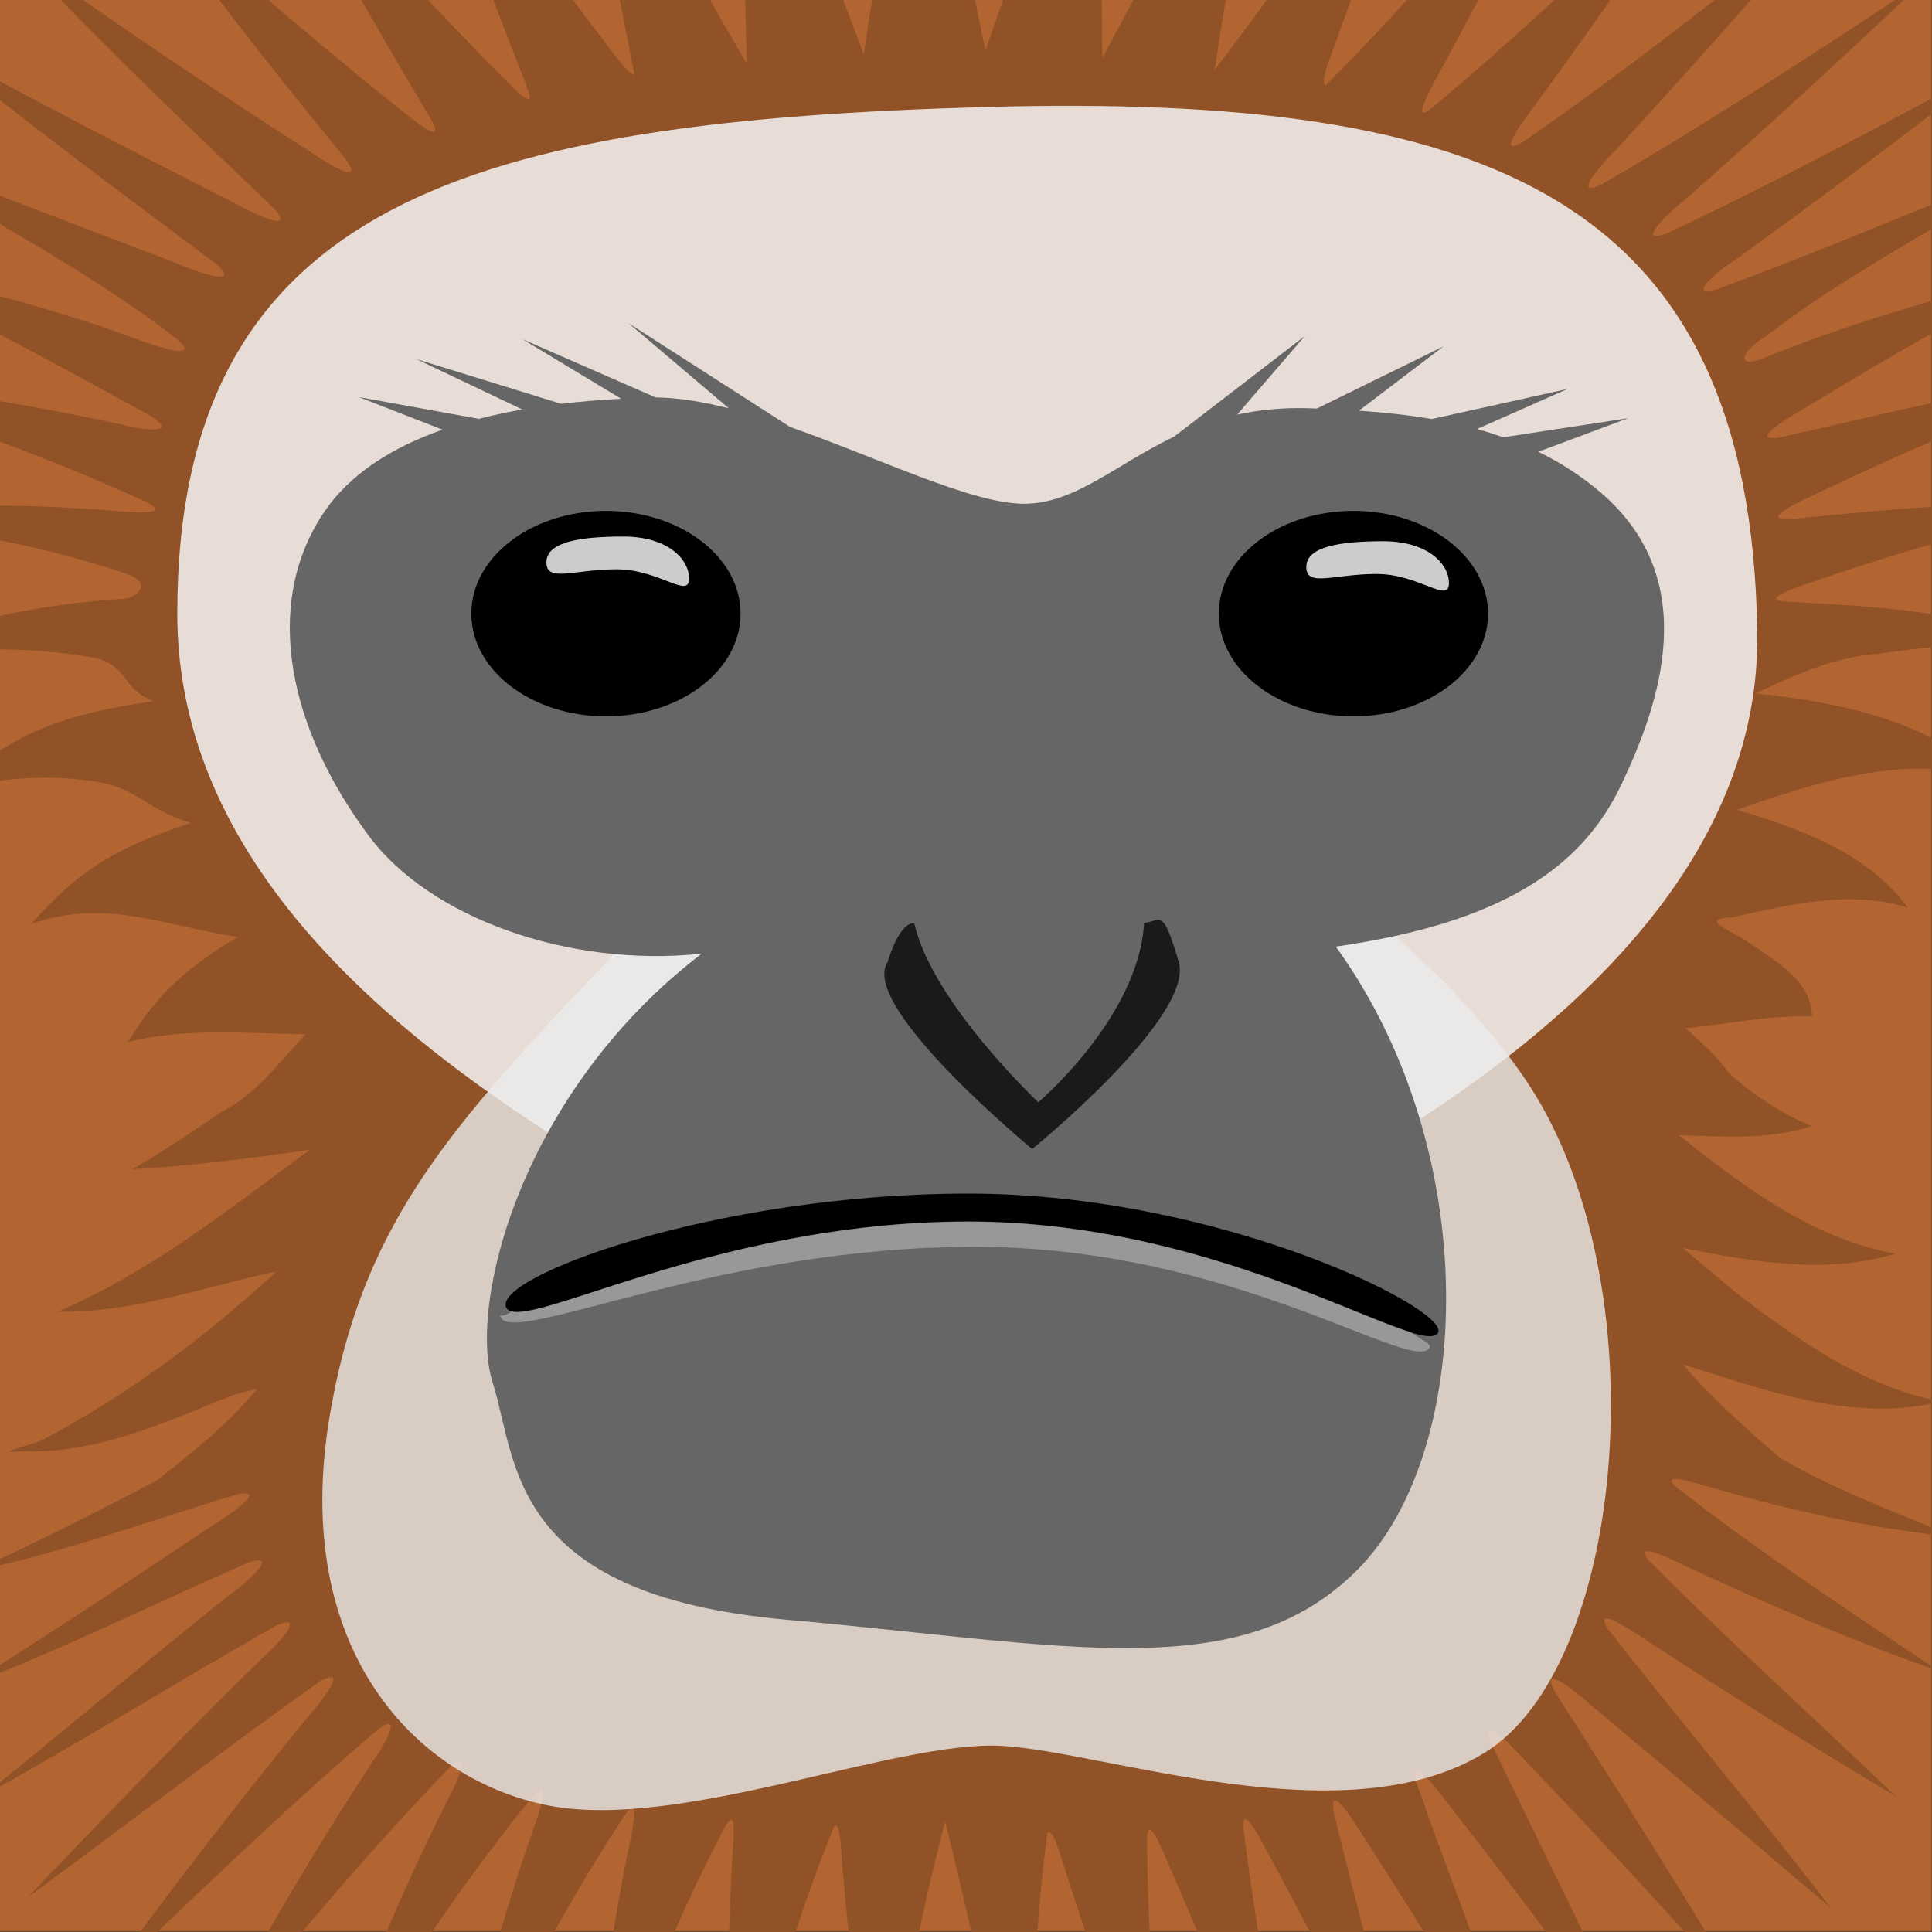 <?xml version="1.0" encoding="UTF-8" standalone="no"?>
<!-- Created with Inkscape (http://www.inkscape.org/) -->

<svg
   xmlns:dc="http://purl.org/dc/elements/1.1/"
   xmlns:cc="http://creativecommons.org/ns#"
   xmlns:rdf="http://www.w3.org/1999/02/22-rdf-syntax-ns#"
   xmlns:svg="http://www.w3.org/2000/svg"
   xmlns="http://www.w3.org/2000/svg"
   xmlns:sodipodi="http://sodipodi.sourceforge.net/DTD/sodipodi-0.dtd"
   xmlns:inkscape="http://www.inkscape.org/namespaces/inkscape"
   width="500"
   height="500"
   id="svg2"
   version="1.1"
   inkscape:version="0.47 r22583"
   sodipodi:docname="simian.svg"
   inkscape:export-filename="~/Desktop/simian.png"
   inkscape:export-xdpi="90"
   inkscape:export-ydpi="90">
  <rect width="100%" height="100%" fill="#333333" stroke="none"/>
  <sodipodi:namedview
     id="base"
     pagecolor="#ffffff"
     bordercolor="#666666"
     borderopacity="1.0"
     inkscape:pageopacity="0.0"
     inkscape:pageshadow="2"
     inkscape:zoom="0.93"
     inkscape:cx="241.62115"
     inkscape:cy="262.88079"
     inkscape:document-units="px"
     inkscape:current-layer="g3644"
     showgrid="false"
     inkscape:window-width="1582"
     inkscape:window-height="994"
     inkscape:window-x="219"
     inkscape:window-y="105"
     inkscape:window-maximized="0" />
  <defs
     id="defs4">
    <inkscape:path-effect
       effect="envelope"
       id="path-effect4160"
       is_visible="true"
       yy="true"
       xx="true"
       bendpath1="m -646.044,-246.006 c 282.347,12.713 602.245,33.898 890.007,21.591"
       bendpath2="M 154.191,-221.006 C 143.075,-101.138 111.954,95.864 11.725,160.189 108.137,232.01 119.772,351.274 121.236,457.612"
       bendpath3="m -575.589,459.885 c 71.934,37.942 247.402,-27.714 358.542,-24.581 111.83,10.519 256.847,45.663 374.648,39.353"
       bendpath4="m -623.317,-217.597 c 27.342,143.991 66.617,281.378 171.078,377.825 l -184.714,253.066"
       bendpath1-nodetypes="cc"
       bendpath2-nodetypes="ccc"
       bendpath4-nodetypes="ccc"
       bendpath3-nodetypes="ccc" />
    <inkscape:path-effect
       effect="envelope"
       id="path-effect4158"
       is_visible="true"
       yy="true"
       xx="true"
       bendpath1="m -782.407,-355.097 1133.189,84.091"
       bendpath2="m 0.782,-133.506 0,458.164"
       bendpath3="m -457.407,324.658 458.189,0"
       bendpath4="m -457.407,-133.506 0,458.164"
       bendpath1-nodetypes="cc" />
    <inkscape:path-effect
       fuse_tolerance="0"
       vertical_pattern="false"
       prop_units="false"
       tang_offset="0"
       normal_offset="0"
       spacing="0"
       scale_y_rel="false"
       prop_scale="1"
       copytype="single_stretched"
       pattern="M 0,0 0,10 10,5 z"
       is_visible="true"
       id="path-effect3703"
       effect="skeletal" />
    <inkscape:path-effect
       is_visible="true"
       id="path-effect3701"
       effect="spiro" />
    <inkscape:path-effect
       fuse_tolerance="0"
       vertical_pattern="false"
       prop_units="false"
       tang_offset="0"
       normal_offset="0"
       spacing="0"
       scale_y_rel="false"
       prop_scale="1"
       copytype="single_stretched"
       pattern="M 0,0 0,10 10,5 z"
       is_visible="true"
       id="path-effect3697"
       effect="skeletal" />
    <inkscape:path-effect
       is_visible="true"
       id="path-effect3695"
       effect="spiro" />
    <inkscape:path-effect
       fuse_tolerance="0"
       vertical_pattern="false"
       prop_units="false"
       tang_offset="0"
       normal_offset="0"
       spacing="0"
       scale_y_rel="false"
       prop_scale="1"
       copytype="single_stretched"
       pattern="M 0,0 0,10 10,5 z"
       is_visible="true"
       id="path-effect3691"
       effect="skeletal" />
    <inkscape:path-effect
       is_visible="true"
       id="path-effect3689"
       effect="spiro" />
    <inkscape:path-effect
       fuse_tolerance="0"
       vertical_pattern="false"
       prop_units="false"
       tang_offset="0"
       normal_offset="0"
       spacing="0"
       scale_y_rel="false"
       prop_scale="1"
       copytype="single_stretched"
       pattern="M 0,0 0,10 10,5 z"
       is_visible="true"
       id="path-effect3685"
       effect="skeletal" />
    <inkscape:path-effect
       is_visible="true"
       id="path-effect3683"
       effect="spiro" />
    <inkscape:path-effect
       fuse_tolerance="0"
       vertical_pattern="false"
       prop_units="false"
       tang_offset="0"
       normal_offset="0"
       spacing="0"
       scale_y_rel="false"
       prop_scale="1"
       copytype="single_stretched"
       pattern="M 0,0 0,10 10,5 z"
       is_visible="true"
       id="path-effect3679"
       effect="skeletal" />
    <inkscape:path-effect
       is_visible="true"
       id="path-effect3677"
       effect="spiro" />
    <inkscape:path-effect
       fuse_tolerance="0"
       vertical_pattern="false"
       prop_units="false"
       tang_offset="0"
       normal_offset="0"
       spacing="0"
       scale_y_rel="false"
       prop_scale="1"
       copytype="single_stretched"
       pattern="M 0,0 0,10 10,5 z"
       is_visible="true"
       id="path-effect3673"
       effect="skeletal" />
    <inkscape:path-effect
       is_visible="true"
       id="path-effect3671"
       effect="spiro" />
    <inkscape:path-effect
       fuse_tolerance="0"
       vertical_pattern="false"
       prop_units="false"
       tang_offset="0"
       normal_offset="0"
       spacing="0"
       scale_y_rel="false"
       prop_scale="1"
       copytype="single_stretched"
       pattern="M 0,0 0,10 10,5 z"
       is_visible="true"
       id="path-effect3667"
       effect="skeletal" />
    <inkscape:path-effect
       is_visible="true"
       id="path-effect3665"
       effect="spiro" />
    <inkscape:path-effect
       fuse_tolerance="0"
       vertical_pattern="false"
       prop_units="false"
       tang_offset="0"
       normal_offset="0"
       spacing="0"
       scale_y_rel="false"
       prop_scale="1"
       copytype="single_stretched"
       pattern="M 0,0 0,10 10,5 z"
       is_visible="true"
       id="path-effect3661"
       effect="skeletal" />
    <inkscape:path-effect
       is_visible="true"
       id="path-effect3659"
       effect="spiro" />
    <inkscape:perspective
       id="perspective10"
       inkscape:persp3d-origin="372.04724 : 350.78739 : 1"
       inkscape:vp_z="744.09448 : 526.18109 : 1"
       inkscape:vp_y="0 : 1000 : 0"
       inkscape:vp_x="0 : 526.18109 : 1"
       sodipodi:type="inkscape:persp3d" />
    <inkscape:perspective
       sodipodi:type="inkscape:persp3d"
       inkscape:vp_x="0 : 0.5 : 1"
       inkscape:vp_y="0 : 1000 : 0"
       inkscape:vp_z="1 : 0.5 : 1"
       inkscape:persp3d-origin="0.5 : 0.33333333 : 1"
       id="perspective2824" />
    <inkscape:perspective
       sodipodi:type="inkscape:persp3d"
       inkscape:vp_x="0 : 0.5 : 1"
       inkscape:vp_y="0 : 1000 : 0"
       inkscape:vp_z="1 : 0.5 : 1"
       inkscape:persp3d-origin="0.5 : 0.33333333 : 1"
       id="perspective3723" />
    <inkscape:perspective
       id="perspective4170"
       inkscape:persp3d-origin="0.5 : 0.33333333 : 1"
       inkscape:vp_z="1 : 0.5 : 1"
       inkscape:vp_y="0 : 1000 : 0"
       inkscape:vp_x="0 : 0.5 : 1"
       sodipodi:type="inkscape:persp3d" />
    <inkscape:path-effect
       effect="envelope"
       id="path-effect4160-3"
       is_visible="true"
       yy="true"
       xx="true"
       bendpath1="m -646.044,-246.006 c 282.347,12.713 602.245,33.898 890.007,21.591"
       bendpath2="M 154.191,-221.006 C 143.075,-101.138 86.954,75.409 -13.275,139.734 83.137,211.555 91.363,343.32 92.827,449.658"
       bendpath3="m -575.589,459.885 c 71.934,37.942 247.402,-27.714 358.542,-24.581 111.83,10.519 231.847,57.026 349.648,50.717"
       bendpath4="m -623.317,-217.597 c 27.342,143.991 88.208,267.742 192.669,364.189 L -617.635,434.885"
       bendpath1-nodetypes="cc"
       bendpath2-nodetypes="ccc"
       bendpath4-nodetypes="ccc"
       bendpath3-nodetypes="ccc" />
  </defs>
  <g
     transform="translate(-87.687,-140.554)"
     style="display:inline"
     id="layer1"
     inkscape:groupmode="layer"
     inkscape:label="Layer 1" />
  <g
     transform="translate(-87.687,-140.554)"
     inkscape:label="Layer"
     id="layer2"
     inkscape:groupmode="layer">
    <g
       inkscape:export-ydpi="80.019997"
       inkscape:export-xdpi="80.019997"
       inkscape:export-filename="~/Desktop/simian.png"
       transform="matrix(4.254,0,0,4.254,-1303.069,-1774.432)"
       id="g3644">
      <rect
         style="fill:#b26431;fill-opacity:1;stroke:none"
         id="rect3628"
         width="117.531"
         height="117.531"
         x="326.914"
         y="450.14" />
      <path
         style="fill:#915228;fill-opacity:1;stroke:none"
         d="m 383.335,432.712 c -1.546,6.844 -2.824,13.783 -3.856,20.737 -2.659,-6.857 -5.089,-13.804 -6.729,-20.979 -0.662,7.167 -0.614,14.373 -0.382,21.56 -3.891,-6.526 -7.323,-13.311 -10.181,-20.348 0.541,7.095 1.972,14.092 3.348,21.052 -0.577,-0.198 -1.765,-2.015 -2.507,-2.921 -3.893,-5.161 -7.532,-10.526 -10.904,-16.045 1.842,6.763 4.379,13.323 6.928,19.851 0.626,1.701 -1.591,-0.883 -2.127,-1.353 -4.897,-4.974 -9.566,-10.159 -14.05,-15.508 3.078,6.432 6.659,12.564 10.288,18.688 1.077,1.89 -1.585,-0.398 -2.156,-0.845 -5.56,-4.447 -11.119,-9.298 -16.271,-13.979 4.136,5.914 8.607,11.58 13.182,17.167 1.416,1.945 -1.556,-0.003 -2.307,-0.522 -5.992,-3.843 -11.892,-7.846 -17.706,-11.966 5.006,5.363 10.346,10.435 15.655,15.502 1.567,1.753 -1.579,0.158 -2.341,-0.278 -6.254,-3.172 -12.48,-6.396 -18.633,-9.751 5.693,4.679 11.626,9.05 17.503,13.452 1.718,1.568 -1.572,0.331 -2.357,-0.027 -6.294,-2.39 -12.572,-4.824 -18.87,-7.204 6.239,3.945 12.912,7.226 18.767,11.741 1.822,1.52 -1.524,0.394 -2.353,0.064 -6.053,-2.23 -12.334,-3.725 -18.647,-4.952 6.764,2.526 13.025,6.114 19.349,9.549 2.098,1.268 -0.56,0.913 -1.64,0.59 -6.154,-1.304 -12.365,-2.399 -18.663,-2.566 6.896,1.891 13.679,4.329 20.18,7.291 1.747,0.921 -1.504,0.579 -2.279,0.496 -5.564,-0.408 -11.228,-0.516 -16.697,0.683 6.597,0.396 11.264,1.071 17.528,3.103 2.013,0.618 0.797,1.553 0.072,1.591 -5.101,0.339 -10.276,1.278 -14.853,3.658 4.329,-0.693 8.863,-0.836 13.193,-0.037 1.991,0.587 1.516,1.871 3.458,2.613 -5.43,0.792 -8.542,1.814 -12.686,5.599 2.73,-0.914 6.05,-1.179 9.05,-0.722 2.635,0.338 3.343,1.824 5.903,2.53 -4.309,1.423 -6.713,2.724 -9.722,6.148 4.479,-1.579 7.988,0.075 12.555,0.794 -3.059,1.863 -4.841,3.379 -6.657,6.383 3.523,-0.884 7.21,-0.512 10.813,-0.47 -1.618,1.669 -2.964,3.62 -5.091,4.701 -1.78,1.203 -3.69,2.513 -5.473,3.511 3.629,-0.201 7.214,-0.67 10.805,-1.183 -4.895,3.599 -9.731,7.47 -15.345,9.851 4.575,0.078 8.916,-1.511 13.325,-2.453 -4.343,4.02 -9.161,7.6 -14.39,10.328 -0.815,0.3 -3.04,0.797 -1.043,0.616 3.423,0.127 6.626,-0.955 9.755,-2.192 1.482,-0.54 2.902,-1.331 4.482,-1.59 -1.736,2.129 -3.913,3.824 -6.033,5.523 -3.662,1.934 -7.356,3.784 -11.112,5.525 5.481,-1.12 10.743,-3.105 16.078,-4.68 1.857,-0.259 -1.172,1.638 -1.818,2.047 -4.91,3.264 -9.795,6.546 -14.803,9.655 5.831,-2.225 11.456,-5.029 17.17,-7.52 2.181,-0.68 -0.516,1.542 -1.208,2.01 -5.014,4.015 -9.926,8.156 -14.927,12.187 6.012,-3.311 11.853,-6.99 17.834,-10.364 2.065,-0.893 -0.286,1.531 -0.936,2.062 -4.814,4.715 -9.505,9.577 -14.18,14.464 5.919,-4.328 11.768,-8.876 17.752,-13.119 1.897,-1.099 0.022,1.36 -0.561,1.963 -4.425,5.403 -8.688,10.917 -12.769,16.569 5.547,-5.272 11.068,-10.656 16.862,-15.606 1.702,-1.268 0.234,1.265 -0.254,1.862 -3.837,5.861 -7.397,11.872 -10.556,18.122 4.776,-6.091 9.756,-12.037 15.112,-17.609 1.64,-1.532 0.362,1.195 -0.095,1.994 -2.998,6.027 -5.658,12.265 -7.679,18.715 3.864,-6.625 8.087,-13.091 12.911,-19.046 1.312,-1.462 0.195,1.536 -0.048,2.246 -2.131,6.109 -3.81,12.37 -4.679,18.79 2.782,-6.894 6.155,-13.571 10.26,-19.771 1.182,-1.809 0.39,1.439 0.242,2.166 -1.243,6.101 -2.017,12.313 -1.812,18.553 1.715,-6.99 4.374,-13.764 7.736,-20.124 0.884,-1.584 0.374,1.85 0.4,2.589 -0.345,5.91 -0.248,11.884 0.752,17.719 0.909,-6.957 2.822,-13.822 5.477,-20.311 0.475,-0.419 0.412,2.202 0.56,3.082 0.491,5.77 1.332,11.523 2.821,17.119 0.339,-6.929 1.597,-13.799 3.372,-20.494 1.629,6.383 2.813,12.912 4.791,19.209 0.411,1.715 0.543,1.547 0.42,-0.162 0.052,-6.129 0.184,-12.298 1.015,-18.372 0.409,-0.359 1.013,2.21 1.332,3.049 1.882,5.825 3.861,11.6 5.913,17.358 -0.552,-6.684 -1.142,-13.393 -1.189,-20.095 0.078,-1.74 1.261,1.604 1.58,2.224 2.549,5.933 5.107,11.864 7.55,17.842 -1.06,-6.902 -2.424,-13.779 -3.269,-20.7 -0.121,-1.674 1.351,1.309 1.653,1.844 3.202,5.923 6.238,11.945 9.175,18.004 -1.679,-6.964 -3.676,-13.868 -5.338,-20.824 -0.305,-1.996 1.52,1.07 1.959,1.747 3.647,5.657 7.169,11.386 10.534,17.218 -2.305,-6.986 -5.051,-13.871 -7.488,-20.811 -0.454,-1.907 1.584,0.906 2.09,1.548 4.16,5.293 8.162,10.709 12.06,16.2 -3.037,-6.84 -6.439,-13.505 -9.652,-20.235 -0.654,-1.854 1.705,0.769 2.254,1.345 4.548,4.727 8.958,9.588 13.348,14.461 -3.712,-6.343 -7.646,-12.507 -11.604,-18.686 -1.137,-2.089 1.562,0.207 2.227,0.807 4.872,4.045 9.667,8.181 14.511,12.26 -4.404,-5.728 -9.093,-11.262 -13.543,-16.941 -1.076,-1.707 1.922,0.424 2.62,0.862 4.902,3.186 9.846,6.311 14.875,9.291 -4.973,-4.759 -10.088,-9.389 -14.94,-14.255 -1.333,-1.532 1.803,0.094 2.533,0.431 4.922,2.281 9.901,4.426 15.037,6.214 -5.393,-3.605 -10.855,-7.184 -15.963,-11.185 -1.267,-1.094 1.826,-0.035 2.431,0.105 4.759,1.378 9.621,2.431 14.546,2.941 -3.605,-1.504 -7.325,-2.869 -10.686,-4.837 -2.062,-1.782 -4.115,-3.582 -5.886,-5.667 5.055,1.561 10.362,3.572 15.705,2.248 -4.401,-0.817 -8.234,-3.413 -11.746,-6.053 -1.364,-1.042 -2.652,-2.185 -3.967,-3.291 4.222,0.846 8.751,1.628 12.936,0.345 -5.058,-0.887 -9.249,-4.092 -13.185,-7.199 2.692,0.063 5.507,0.304 8.08,-0.566 -1.86,-0.753 -3.6,-1.922 -5.076,-3.247 -0.699,-1.048 -1.678,-1.847 -2.586,-2.703 2.504,-0.249 5.3,-0.824 7.684,-0.713 -0.031,-2.208 -2.36,-3.47 -3.959,-4.569 -0.787,-0.591 -3.113,-1.355 -0.874,-1.462 3.428,-0.773 7.275,-1.704 10.659,-0.58 -2.43,-3.359 -6.575,-4.805 -10.394,-5.965 4.901,-1.699 10.298,-3.462 15.448,-1.88 -3.856,-3.573 -9.239,-4.671 -14.317,-5.193 2.397,-1.144 4.832,-2.243 7.522,-2.417 3.402,-0.516 6.868,-0.729 10.306,-0.47 -5.051,-2.179 -10.629,-2.403 -16.077,-2.705 -1.658,-0.156 1.377,-1.071 1.999,-1.291 5.32,-1.838 10.759,-3.416 16.341,-4.254 -6.005,-0.769 -12.077,-0.034 -18.04,0.536 -2.005,0.098 1.047,-1.287 1.792,-1.62 5.497,-2.61 11.398,-5.154 16.954,-7.099 -6.583,0.637 -13.011,2.344 -19.444,3.767 -1.949,0.206 1.182,-1.527 1.871,-1.946 4.895,-2.95 9.782,-5.911 15.069,-8.123 2.277,-0.948 0.974,-0.601 -0.633,-0.154 -5.693,1.498 -11.38,3.031 -16.845,5.247 -2.104,0.945 -1.801,-0.267 -0.197,-1.192 4.981,-3.864 10.67,-6.66 15.927,-10.115 2.455,-1.398 -0.013,-0.27 -1.266,0.235 -5.845,2.354 -11.668,4.82 -17.568,6.987 -2.125,0.628 0.228,-1.27 0.98,-1.714 5.393,-3.887 10.732,-7.898 15.979,-11.995 -6.62,3.564 -13.269,7.127 -20.062,10.33 -2.165,0.794 0.453,-1.553 1.126,-2.067 4.91,-4.333 9.748,-8.777 14.492,-13.28 -6.417,4.253 -12.884,8.478 -19.542,12.343 -2.13,1.037 0.277,-1.554 0.911,-2.176 4.366,-4.758 8.698,-9.605 12.886,-14.515 -6.128,4.854 -12.262,9.748 -18.694,14.173 -1.778,0.988 0.529,-1.893 1.008,-2.573 3.705,-5.064 7.254,-10.198 10.788,-15.383 -5.622,5.373 -11.226,10.77 -17.157,15.763 -1.682,1.409 0.12,-1.62 0.457,-2.276 2.953,-5.483 5.838,-11.003 8.62,-16.586 -5.083,5.958 -10.09,12.011 -15.63,17.549 -0.542,-0.03 0.618,-2.526 0.892,-3.468 1.989,-5.486 3.892,-10.975 5.696,-16.52 -4.303,6.455 -8.645,12.906 -13.369,19.069 1.041,-6.984 2.468,-13.91 3.585,-20.884 -3.356,6.78 -6.834,13.5 -10.416,20.164 -0.103,-7.083 -0.029,-14.169 0.125,-21.251 -2.401,6.95 -4.81,13.856 -7.243,20.796 -1.467,-6.992 -2.705,-14.043 -3.401,-21.148 -0.046,0.208 -0.093,0.416 -0.14,0.624 l 1e-5,-3.7e-4 z"
         id="path4156"
         sodipodi:nodetypes="ccccccccccccccccccccccccccccccccccccccccccccccccccccccccccccccccccccccccccccccccccccccccccccccccccccccccccccccccccccccccccccccccccccccccccccccccccccccccccccccccccccccccccccccccc" />
      <path
         style="fill:#f9f9f9;stroke:none;opacity:0.83"
         d="m 384.267,532.535 c 7.974,-3.879 50,-17.672 49.569,-43.966 -0.431,-26.293 -16.164,-32.759 -46.983,-31.897 -30.819,0.862 -49.138,5.603 -49.138,30.819 0,25.216 35.991,38.147 46.552,45.043 z"
         id="path3607"
         sodipodi:nodetypes="csssc" />
      <path
         style="fill:#ececec;stroke:none;opacity:0.79"
         d="m 420.482,517.021 c 7.274,12.264 5.221,34.538 -3.213,39.759 -8.434,5.221 -22.892,10e-6 -29.317,-0.402 -6.426,-0.402 -19.679,5.221 -27.711,3.614 -8.032,-1.606 -15.646,-9.496 -13.253,-23.695 2.43,-14.415 10.04,-20.08 24.498,-35.743 14.458,-15.663 41.842,4.404 48.996,16.466 z"
         id="path2831"
         sodipodi:nodetypes="cssssss" />
      <path
         sodipodi:nodetypes="cccccccccccsscssscsscccccccccscccssccc"
         id="path3605"
         transform="matrix(0.209,0,0,0.209,224.478,392.336)"
         d="m 673.156,370.75 29.188,24.781 c -7.49,-1.896 -14.68,-3.105 -21.281,-3.156 L 642.281,375.406 671,392.75 c -5.697,0.309 -11.575,0.763 -17.469,1.469 l -42.094,-13 30.781,14.656 c -4.265,0.748 -8.491,1.657 -12.625,2.719 L 594.625,392.25 l 24.406,9.5 c -14.63,5.13 -27.257,12.909 -34.938,24.656 -17.53,26.811 -9.701,62.565 13.583,93.743 17.505,23.441 57.575,38.256 96.761,34.132 -52.591,40.217 -68.062,102.095 -60.844,124.781 7.218,22.686 4.129,61.875 85.594,69.094 81.465,7.218 132.002,19.592 166.031,-14.438 34.03,-34.03 37.123,-121.69 -6.188,-181.5 48.668,-6.967 71.634,-23.166 82.978,-46.884 11.343,-23.718 23.786,-59.702 -5.634,-85.085 -5.676,-4.897 -11.838,-8.877 -18.406,-12.062 l 26.156,-9.781 -36.375,5.562 c -2.493,-0.878 -5.03,-1.693 -7.625,-2.406 l 26.438,-11.688 -39.594,8.781 c -6.783,-1.18 -13.86,-1.925 -21.188,-2.438 L 910.375,377.5 873.531,395.594 c -0.921,-0.03 -1.822,-0.069 -2.75,-0.094 -7.614,-0.2 -14.373,0.524 -20.469,1.875 L 870,374.5 832,403.75 c -0.012,0.006 -0.019,0.025 -0.031,0.031 -17.198,8.212 -28.864,19.531 -43.688,19.531 -15.213,0 -41.882,-13.153 -68.031,-22.312 l -47.094,-30.25 -5e-5,5e-5 z"
         style="fill:#666666;stroke:none" />
      <path
         d="m 369.612,487.923 c 0,3.452 -3.667,6.25 -8.19,6.25 -4.523,0 -8.19,-2.798 -8.19,-6.25 0,-3.452 3.667,-6.25 8.19,-6.25 4.523,0 8.19,2.798 8.19,6.25 z"
         sodipodi:ry="6.25"
         sodipodi:rx="8.1896553"
         sodipodi:cy="487.92252"
         sodipodi:cx="361.42242"
         id="path3611"
         style="fill:#000000;fill-opacity:1;stroke:none"
         sodipodi:type="arc"
         transform="translate(2.371,-0.431)" />
      <path
         sodipodi:type="arc"
         style="fill:#000000;fill-opacity:1;stroke:none"
         id="path3609"
         sodipodi:cx="361.42242"
         sodipodi:cy="487.92252"
         sodipodi:rx="8.1896553"
         sodipodi:ry="6.25"
         d="m 369.612,487.923 c 0,3.452 -3.667,6.25 -8.19,6.25 -4.523,0 -8.19,-2.798 -8.19,-6.25 0,-3.452 3.667,-6.25 8.19,-6.25 4.523,0 8.19,2.798 8.19,6.25 z"
         transform="translate(47.845,-0.431)" />
      <path
         sodipodi:nodetypes="csssc"
         id="path3616"
         d="m 368.848,485.364 c 0,1.257 -1.817,-0.569 -4.41,-0.569 -2.593,0 -4.267,0.83 -4.267,-0.427 0,-1.257 2.102,-1.565 4.694,-1.565 2.593,0 3.983,1.303 3.983,2.56 z"
         style="opacity:0.8;fill:#ffffff;fill-opacity:1;stroke:none" />
      <path
         style="opacity:0.8;fill:#ffffff;fill-opacity:1;stroke:none"
         d="m 415.078,485.648 c 0,1.257 -1.817,-0.569 -4.41,-0.569 -2.593,0 -4.267,0.83 -4.267,-0.427 0,-1.257 2.102,-1.565 4.694,-1.565 2.593,0 3.983,1.303 3.983,2.56 z"
         id="path3613"
         sodipodi:nodetypes="csssc" />
      <path
         style="fill:#000000;fill-opacity:1;stroke:none"
         d="m 414.367,531.31 c -1.328,1.297 -13.005,-6.828 -28.521,-6.828 -15.516,0 -27.118,6.841 -28.094,5.263 -1.111,-1.796 12.578,-6.97 28.094,-6.97 15.516,0 29.799,7.286 28.521,8.535 z"
         id="path3618"
         sodipodi:nodetypes="cssss" />
      <path
         style="opacity:0.326;fill:#ffffff;fill-opacity:1;stroke:none"
         d="m 385.844,524.469 c -14.546,0 -25.646,6.017 -27.781,5.469 -0.645,0.476 -0.837,0.095 -0.642,0.41 0.975,1.578 13.279,-4.334 28.795,-4.334 15.516,0 26.287,7.517 27.615,6.22 0.276,-0.27 -0.08,-0.347 -1.111,-1.046 -3.931,-1.217 -14.091,-6.719 -26.875,-6.719 z"
         id="path3621"
         sodipodi:nodetypes="ccssscc" />
      <path
         style="fill:#1a1a1a;stroke:none"
         d="m 380.936,508.672 c -1.817,2.656 8.788,11.392 8.788,11.392 0,0 9.903,-8.052 8.913,-11.393 -0.99,-3.342 -1.061,-2.484 -2.104,-2.351 -0.335,5.728 -6.437,10.898 -6.437,10.898 0,0 -6.437,-6.043 -7.551,-10.897 -0.949,-0.028 -1.609,2.351 -1.609,2.351 z"
         id="path3626"
         sodipodi:nodetypes="ccscccs" />
    </g>
  </g>
</svg>
